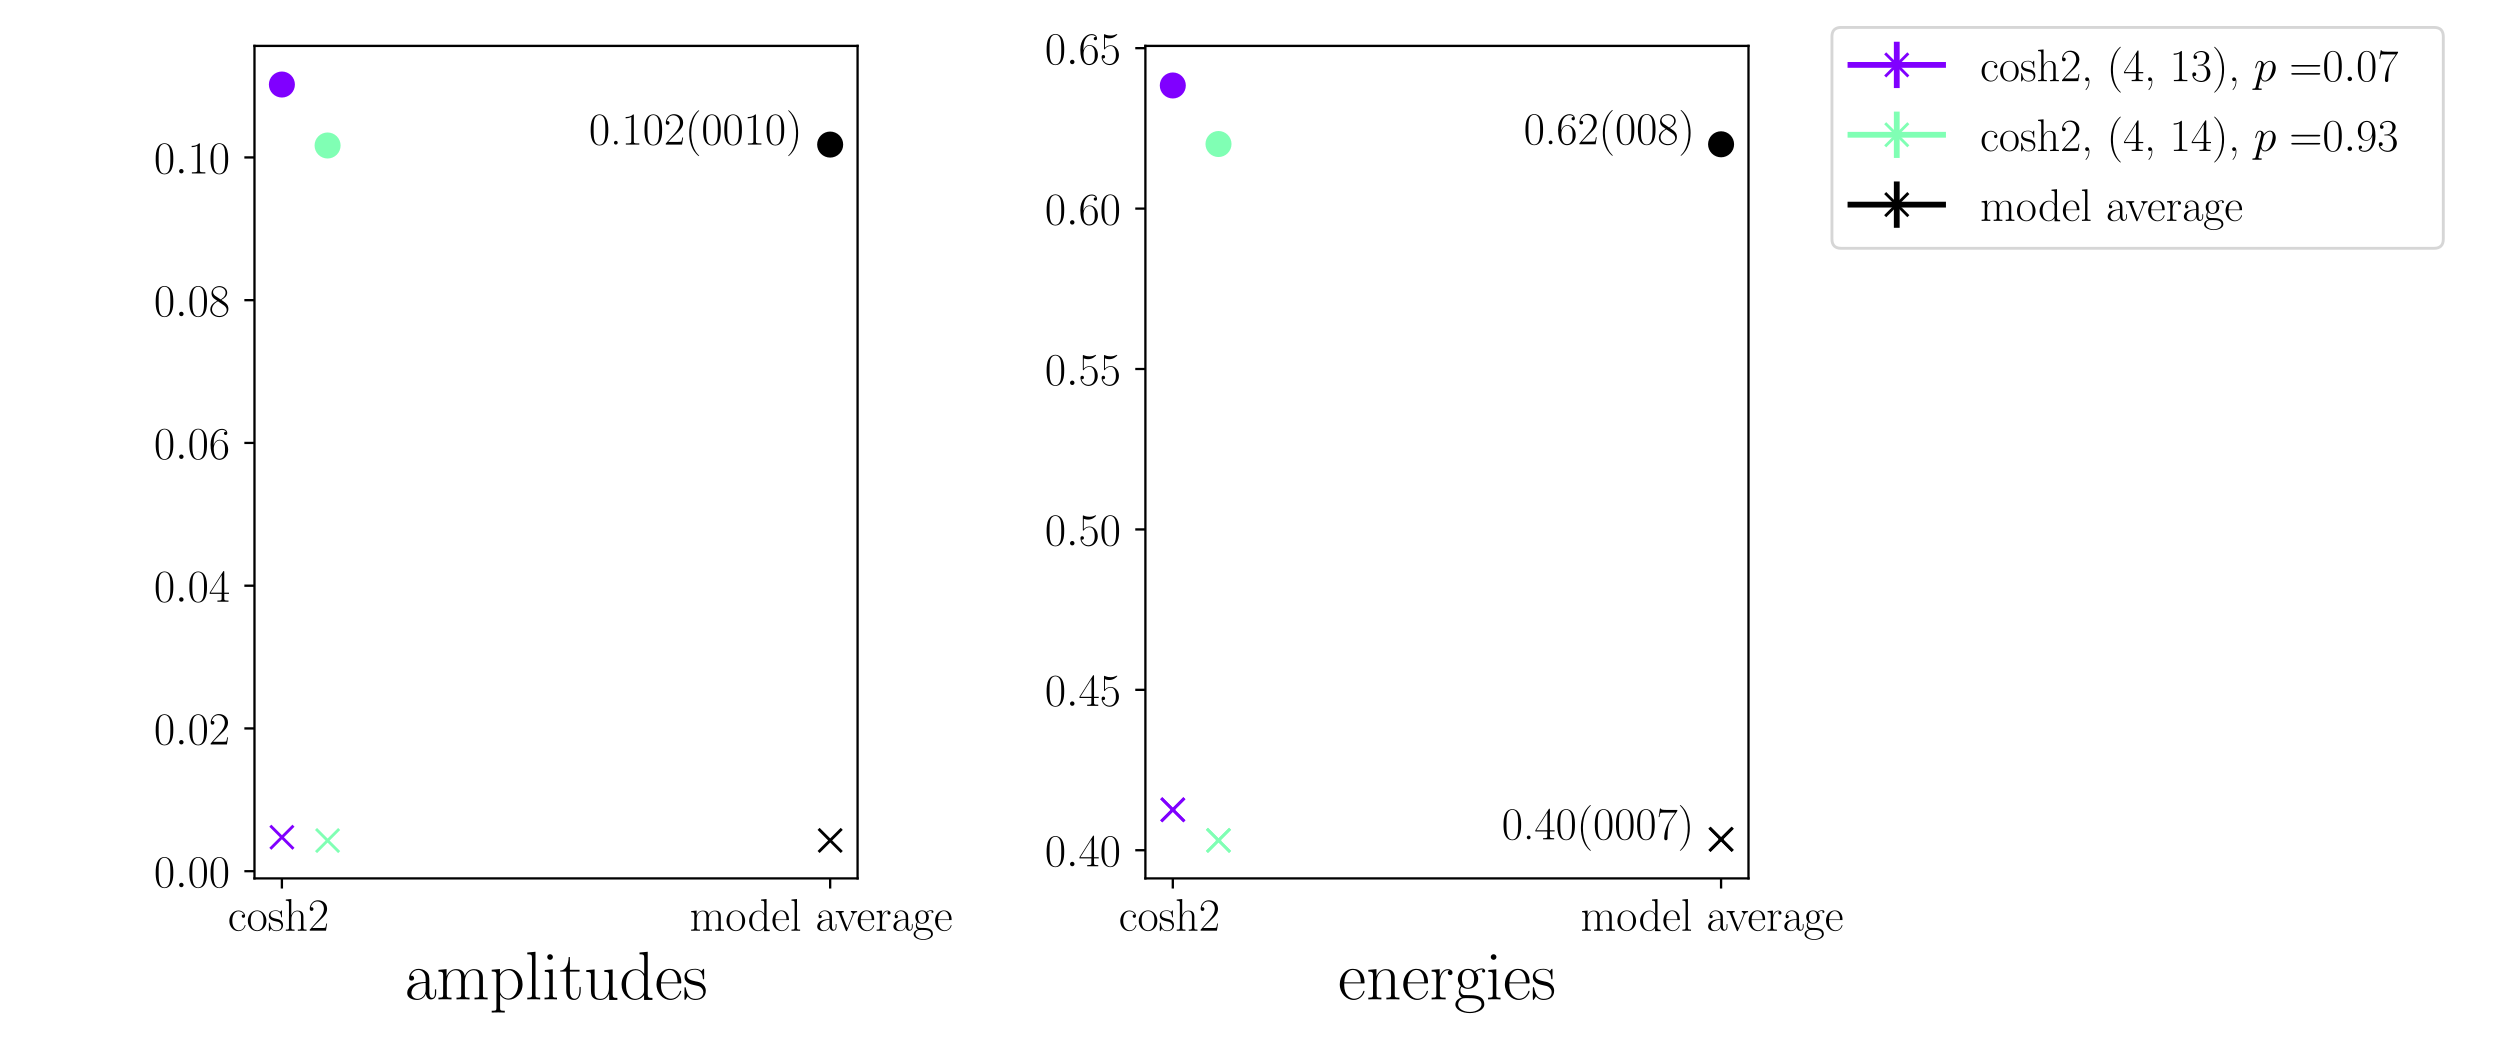 <?xml version="1.0" encoding="utf-8" standalone="no"?>
<!DOCTYPE svg PUBLIC "-//W3C//DTD SVG 1.1//EN"
  "http://www.w3.org/Graphics/SVG/1.1/DTD/svg11.dtd">
<!-- Created with matplotlib (https://matplotlib.org/) -->
<svg height="360pt" version="1.1" viewBox="0 0 864 360" width="864pt" xmlns="http://www.w3.org/2000/svg" xmlns:xlink="http://www.w3.org/1999/xlink">
 <defs>
  <style type="text/css">*{stroke-linecap:butt;stroke-linejoin:round;}</style>
 </defs>
 <g id="figure_1">
  <g id="patch_1">
   <path d="M 0 360 
L 864 360 
L 864 0 
L 0 0 
z
" style="fill:#ffffff;"/>
  </g>
  <g id="axes_1">
   <g id="patch_2">
    <path d="M 87.948 303.576 
L 296.377 303.576 
L 296.377 15.86 
L 87.948 15.86 
z
" style="fill:#ffffff;"/>
   </g>
   <g id="matplotlib.axis_1">
    <g id="xtick_1">
     <g id="line2d_1">
      <defs>
       <path d="M 0 0 
L 0 3.5 
" id="m0310d48145" style="stroke:#000000;stroke-width:0.8;"/>
      </defs>
      <g>
       <use style="stroke:#000000;stroke-width:0.8;" x="97.422" xlink:href="#m0310d48145" y="303.576"/>
      </g>
     </g>
     <g id="text_1">
      <!-- cosh2 -->
      <g transform="translate(78.735 321.645)scale(0.16 -0.16)">
       <defs>
        <path d="M 34.906 35 
C 33 35 30.203 35 30.203 31.516 
C 30.203 28.719 32.5 27.922 33.797 27.922 
C 34.5 27.922 37.406 28.234 37.406 31.625 
C 37.406 38.547 30.594 43.797 22.906 43.797 
C 12.297 43.797 3.297 34.031 3.297 21.297 
C 3.297 8.062 12.703 -1 22.906 -1 
C 35.297 -1 38.406 10.578 38.406 11.688 
C 38.406 12.094 38.297 12.391 37.594 12.391 
C 36.906 12.391 36.797 12.297 36.406 10.984 
C 33.797 2.812 28.094 0.797 23.797 0.797 
C 17.406 0.797 9.703 6.672 9.703 21.391 
C 9.703 36.531 17.094 42 23 42 
C 26.906 42 32.703 40.203 34.906 35 
z
" id="CMR17-99"/>
        <path d="M 43.094 21.188 
C 43.094 34 33.797 44 22.906 44 
C 12 44 2.703 34 2.703 21.188 
C 2.703 8.609 12 -1 22.906 -1 
C 33.797 -1 43.094 8.609 43.094 21.188 
z
M 22.906 0.797 
C 18.203 0.797 14.203 3.594 11.906 7.5 
C 9.406 11.984 9.094 17.594 9.094 22 
C 9.094 26.203 9.297 31.406 11.906 35.906 
C 13.906 39.203 17.797 42.406 22.906 42.406 
C 27.406 42.406 31.203 39.906 33.594 36.406 
C 36.703 31.703 36.703 25.109 36.703 22 
C 36.703 18.094 36.5 12.109 33.797 7.297 
C 31 2.703 26.703 0.797 22.906 0.797 
z
" id="CMR17-111"/>
        <path d="M 30.906 42.141 
C 30.906 43.953 30.797 44.047 30.203 44.047 
C 29.797 44.047 29.703 43.953 28.5 42.453 
C 28.203 42.047 27.297 41.031 27 40.641 
C 23.797 44.047 19.297 44.047 17.594 44.047 
C 6.5 44.047 2.5 38.234 2.5 32.438 
C 2.5 23.406 12.703 21.328 15.594 20.703 
C 21.906 19.422 24.094 19.016 26.203 17.203 
C 27.5 16.016 29.703 13.812 29.703 10.219 
C 29.703 6 27.297 0.594 18.094 0.594 
C 9.406 0.594 6.297 7.188 4.5 15.953 
C 4.203 17.344 4.203 17.453 3.406 17.453 
C 2.594 17.453 2.5 17.344 2.5 15.359 
L 2.5 0.984 
C 2.5 -0.797 2.594 -0.906 3.203 -0.906 
C 3.703 -0.906 3.797 -0.797 4.297 0 
C 4.906 0.891 6.406 3.297 7 4.312 
C 9 1.609 12.5 -1 18.094 -1 
C 28 -1 33.297 4.422 33.297 12.25 
C 33.297 17.375 30.594 20.078 29.297 21.281 
C 26.297 24.391 22.797 25.094 18.594 25.891 
C 13.094 27.109 6.094 28.516 6.094 34.641 
C 6.094 37.234 7.5 42.766 17.594 42.766 
C 28.297 42.766 28.906 32.719 29.094 29.5 
C 29.203 29 29.703 28.891 30 28.891 
C 30.906 28.891 30.906 29.203 30.906 30.906 
z
" id="CMR17-115"/>
        <path d="M 41.5 30.203 
C 41.5 35.297 40.5 43.594 28.703 43.594 
C 20.5 43.594 16.5 37 15.297 33.703 
L 15.203 33.703 
L 15.203 68.688 
L 3.297 67.594 
L 3.297 65 
C 9.203 65 10.094 64.406 10.094 59.641 
L 10.094 6.656 
C 10.094 2.875 9.703 2.391 3.297 2.391 
L 3.297 -0.203 
C 5.703 0 10.094 0 12.703 0 
C 15.297 0 19.797 0 22.203 -0.203 
L 22.203 2.391 
C 15.797 2.391 15.406 2.781 15.406 6.688 
L 15.406 25.906 
C 15.406 35.109 21 42 28 42 
C 35.406 42 36.203 35.406 36.203 30.594 
L 36.203 6.688 
C 36.203 2.875 35.797 2.391 29.406 2.391 
L 29.406 -0.203 
C 31.797 0 36.203 0 38.797 0 
C 41.406 0 45.906 0 48.297 -0.203 
L 48.297 2.391 
C 41.906 2.391 41.5 2.781 41.5 6.688 
z
" id="CMR17-104"/>
        <path d="M 41.703 15.453 
L 39.906 15.453 
C 38.906 8.375 38.094 7.172 37.703 6.562 
C 37.203 5.766 30 5.766 28.594 5.766 
L 9.406 5.766 
C 13 9.672 20 16.75 28.5 24.953 
C 34.594 30.734 41.703 37.531 41.703 47.422 
C 41.703 59.219 32.297 66 21.797 66 
C 10.797 66 4.094 56.312 4.094 47.344 
C 4.094 43.438 7 42.938 8.203 42.938 
C 9.203 42.938 12.203 43.547 12.203 47.031 
C 12.203 50.109 9.594 51 8.203 51 
C 7.594 51 7 50.906 6.594 50.703 
C 8.5 59.219 14.297 63.406 20.406 63.406 
C 29.094 63.406 34.797 56.516 34.797 47.422 
C 34.797 38.734 29.703 31.25 24 24.75 
L 4.094 2.281 
L 4.094 0 
L 39.297 0 
z
" id="CMR17-50"/>
       </defs>
       <use transform="scale(0.996)" xlink:href="#CMR17-99"/>
       <use transform="translate(40.486 0)scale(0.996)" xlink:href="#CMR17-111"/>
       <use transform="translate(86.176 0)scale(0.996)" xlink:href="#CMR17-115"/>
       <use transform="translate(121.977 0)scale(0.996)" xlink:href="#CMR17-104"/>
       <use transform="translate(172.873 0)scale(0.996)" xlink:href="#CMR17-50"/>
      </g>
     </g>
    </g>
    <g id="xtick_2">
     <g id="line2d_2">
      <g>
       <use style="stroke:#000000;stroke-width:0.8;" x="286.903" xlink:href="#m0310d48145" y="303.576"/>
      </g>
     </g>
     <g id="text_2">
      <!-- model average -->
      <g transform="translate(238.344 321.645)scale(0.16 -0.16)">
       <defs>
        <path d="M 67.594 30.203 
C 67.594 35.188 66.703 43.594 54.797 43.594 
C 48 43.594 43.297 39 41.5 33.609 
L 41.406 33.609 
C 40.203 41.812 34.297 43.594 28.703 43.594 
C 20.797 43.594 16.703 37.5 15.203 33.5 
L 15.094 33.5 
L 15.094 43.594 
L 3.297 42.5 
L 3.297 39.906 
C 9.203 39.906 10.094 39.297 10.094 34.5 
L 10.094 6.688 
C 10.094 2.875 9.703 2.391 3.297 2.391 
L 3.297 -0.203 
C 5.703 0 10.094 0 12.703 0 
C 15.297 0 19.797 0 22.203 -0.203 
L 22.203 2.391 
C 15.797 2.391 15.406 2.781 15.406 6.688 
L 15.406 25.906 
C 15.406 35.109 21 42 28 42 
C 35.406 42 36.203 35.406 36.203 30.594 
L 36.203 6.688 
C 36.203 2.875 35.797 2.391 29.406 2.391 
L 29.406 -0.203 
C 31.797 0 36.203 0 38.797 0 
C 41.406 0 45.906 0 48.297 -0.203 
L 48.297 2.391 
C 41.906 2.391 41.5 2.781 41.5 6.688 
L 41.5 25.906 
C 41.5 35.109 47.094 42 54.094 42 
C 61.5 42 62.297 35.406 62.297 30.594 
L 62.297 6.688 
C 62.297 2.875 61.906 2.391 55.5 2.391 
L 55.5 -0.203 
C 57.906 0 62.297 0 64.906 0 
C 67.5 0 72 0 74.406 -0.203 
L 74.406 2.391 
C 68 2.391 67.594 2.781 67.594 6.688 
z
" id="CMR17-109"/>
        <path d="M 29.203 67.594 
L 29.203 65 
C 35.094 65 36 64.406 36 59.688 
L 36 36.641 
C 35.594 37.141 31.5 43.594 23.406 43.594 
C 13.203 43.594 3.297 34.5 3.297 21.312 
C 3.297 8.203 12.594 -1 22.406 -1 
C 30.906 -1 35.297 5.266 35.797 5.938 
L 35.797 -0.984 
L 47.906 -0.984 
L 47.906 2 
C 42 2 41.094 2.594 41.094 7.391 
L 41.094 68.688 
z
M 35.797 11.797 
C 35.797 8.797 34 6.094 31.703 4.094 
C 28.297 1.094 24.906 0.594 23 0.594 
C 20.094 0.594 9.703 2.094 9.703 21.188 
C 9.703 40.812 21.297 42 23.906 42 
C 28.5 42 32.203 39.406 34.5 35.797 
C 35.797 33.703 35.797 33.406 35.797 31.609 
z
" id="CMR17-100"/>
        <path d="M 38.094 23 
C 38.5 23.406 38.5 23.609 38.5 24.625 
C 38.5 34.969 33.094 44 21.703 44 
C 11.094 44 2.703 33.891 2.703 21.609 
C 2.703 8.609 12.203 -1 22.797 -1 
C 34 -1 38.406 9.484 38.406 11.562 
C 38.406 12.25 37.797 12.25 37.594 12.25 
C 36.906 12.25 36.797 12.047 36.406 10.875 
C 34.203 4.141 28.703 0.797 23.5 0.797 
C 19.203 0.797 14.906 3.172 12.203 7.5 
C 9.094 12.547 9.094 18.375 9.094 23 
z
M 9.203 24.5 
C 9.906 39.141 17.594 42.406 21.594 42.406 
C 28.406 42.406 33 35.891 33.094 24.5 
z
" id="CMR17-101"/>
        <path d="M 15.297 68.688 
L 3.406 67.594 
L 3.406 65 
C 9.297 65 10.203 64.406 10.203 59.641 
L 10.203 6.656 
C 10.203 2.875 9.797 2.391 3.406 2.391 
L 3.406 -0.203 
C 5.797 0 10.203 0 12.703 0 
C 15.297 0 19.703 0 22.094 -0.203 
L 22.094 2.391 
C 15.703 2.391 15.297 2.781 15.297 6.656 
z
" id="CMR17-108"/>
        <path d="M 36 25.828 
C 36 32.375 36 35.844 31.797 39.734 
C 28.094 43 23.797 44 20.406 44 
C 12.5 44 6.797 37.609 6.797 30.797 
C 6.797 27 9.797 27 10.406 27 
C 11.703 27 14 27.781 14 30.531 
C 14 33 12.094 34.078 10.406 34.078 
C 10 34.078 9.5 33.969 9.203 33.875 
C 11.297 40.5 16.703 42.406 20.203 42.406 
C 25.203 42.406 30.703 37.953 30.703 29.453 
L 30.703 25 
C 24.797 25 17.703 24.203 12.094 21.203 
C 5.797 17.703 4 12.703 4 8.906 
C 4 1.203 13 -1 18.297 -1 
C 23.797 -1 28.906 2.172 31.094 7.984 
C 31.297 3.641 34.094 -0.281 38.5 -0.281 
C 40.594 -0.281 45.906 1.094 45.906 8.859 
L 45.906 14.375 
L 44.094 14.375 
L 44.094 8.781 
C 44.094 2.781 41.406 2 40.094 2 
C 36 2 36 7.156 36 11.531 
z
M 30.703 13.594 
C 30.703 4.953 24.5 0.594 19 0.594 
C 14 0.594 10.094 4.297 10.094 8.906 
C 10.094 11.891 11.406 17.188 17.203 20.391 
C 22 23.094 27.5 23.5 30.703 23.5 
z
" id="CMR17-97"/>
        <path d="M 39.094 33.797 
C 40 36 41.594 40 47.406 40 
L 47.406 42.594 
C 45.5 42.594 43 42.594 41.094 42.594 
C 39 42.594 35.703 42.594 33.703 42.688 
L 33.703 40.094 
C 36.203 39.891 37.594 38.703 37.594 36.109 
C 37.594 35.203 37.594 35 37 33.609 
L 26 5.891 
L 14.094 35.719 
C 13.5 37.016 13.5 37.203 13.5 37.609 
C 13.5 40 16.797 40 18.297 40 
L 18.297 42.688 
C 15.906 42.594 11.5 42.594 9 42.594 
C 6.297 42.594 3.203 42.594 1 42.688 
L 1 40 
C 4.797 40 6.906 40 8.094 36.906 
L 22.594 0.688 
C 23.203 -0.797 23.297 -1 24.203 -1 
C 25.094 -1 25.203 -0.797 25.797 0.688 
z
" id="CMR17-118"/>
        <path d="M 15 23.391 
C 15 33 19.094 42 26.594 42 
C 27.297 42 28 41.906 28.703 41.594 
C 28.703 41.594 26.5 40.891 26.5 38.312 
C 26.5 35.906 28.406 34.906 29.906 34.906 
C 31.094 34.906 33.297 35.609 33.297 38.406 
C 33.297 41.609 30.094 43.594 26.703 43.594 
C 19.094 43.594 15.797 36.203 14.797 32.703 
L 14.703 32.703 
L 14.703 43.594 
L 3.094 42.5 
L 3.094 39.906 
C 9 39.906 9.906 39.297 9.906 34.5 
L 9.906 6.688 
C 9.906 2.875 9.5 2.391 3.094 2.391 
L 3.094 -0.203 
C 5.5 0 10.094 0 12.703 0 
C 15.594 0 20.703 0 23.406 -0.203 
L 23.406 2.391 
C 16.203 2.391 15 2.391 15 6.875 
z
" id="CMR17-114"/>
        <path d="M 11.094 18.188 
C 13 16.688 16.297 15 20.297 15 
C 28.203 15 35 21.203 35 29.5 
C 35 32.094 34.203 36.094 31.203 39.203 
C 34 42.062 38.094 43 40.406 43 
C 40.797 43 41.406 43 41.906 42.719 
C 41.5 42.625 40.594 42.234 40.594 40.703 
C 40.594 39.484 41.5 38.609 42.797 38.609 
C 44.297 38.609 45.094 39.578 45.094 40.844 
C 45.094 42.672 43.594 44.594 40.406 44.594 
C 36.406 44.594 32.906 42.781 30.094 40.312 
C 27.094 43.016 23.5 44 20.297 44 
C 12.406 44 5.594 37.797 5.594 29.5 
C 5.594 23.781 8.906 20.188 9.906 19.188 
C 6.906 15.688 6.906 11.609 6.906 11.109 
C 6.906 8.516 7.906 4.719 11.297 2.625 
C 6.094 1.328 2 -2.641 2 -7.594 
C 2 -14.734 11.5 -20 22.906 -20 
C 33.906 -20 43.797 -14.938 43.797 -7.484 
C 43.797 6 29 6 21.297 6 
C 19 6 14.906 6 14.406 6.109 
C 11.297 6.609 9.203 9.406 9.203 12.906 
C 9.203 13.797 9.203 16 11.094 18.188 
z
M 20.297 16.688 
C 11.5 16.688 11.5 27.5 11.5 29.516 
C 11.5 31.5 11.5 42.312 20.297 42.312 
C 29.094 42.312 29.094 31.5 29.094 29.516 
C 29.094 27.5 29.094 16.688 20.297 16.688 
z
M 22.906 -18.297 
C 12.906 -18.297 6 -13.047 6 -7.594 
C 6 -4.516 7.703 -1.641 9.906 -0.062 
C 12.406 1.625 13.406 1.625 20.203 1.625 
C 28.406 1.625 39.797 1.625 39.797 -7.594 
C 39.797 -13.047 32.906 -18.297 22.906 -18.297 
z
" id="CMR17-103"/>
       </defs>
       <use transform="scale(0.996)" xlink:href="#CMR17-109"/>
       <use transform="translate(76.92 0)scale(0.996)" xlink:href="#CMR17-111"/>
       <use transform="translate(125.213 0)scale(0.996)" xlink:href="#CMR17-100"/>
       <use transform="translate(176.108 0)scale(0.996)" xlink:href="#CMR17-101"/>
       <use transform="translate(216.594 0)scale(0.996)" xlink:href="#CMR17-108"/>
       <use transform="translate(271.541 0)scale(0.996)" xlink:href="#CMR17-97"/>
       <use transform="translate(314.629 0)scale(0.996)" xlink:href="#CMR17-118"/>
       <use transform="translate(360.319 0)scale(0.996)" xlink:href="#CMR17-101"/>
       <use transform="translate(400.805 0)scale(0.996)" xlink:href="#CMR17-114"/>
       <use transform="translate(436.085 0)scale(0.996)" xlink:href="#CMR17-97"/>
       <use transform="translate(481.776 0)scale(0.996)" xlink:href="#CMR17-103"/>
       <use transform="translate(527.466 0)scale(0.996)" xlink:href="#CMR17-101"/>
      </g>
     </g>
    </g>
    <g id="text_3">
     <!-- amplitudes -->
     <g transform="translate(139.769 345.349)scale(0.24 -0.24)">
      <defs>
       <path d="M 22 -16.609 
C 15.594 -16.609 15.203 -16.203 15.203 -12.328 
L 15.203 6.281 
C 18.094 2.094 22.297 -0.594 27.594 -0.594 
C 37.594 -0.594 47.703 8.172 47.703 21.688 
C 47.703 34.234 39 43.781 28.703 43.781 
C 22.703 43.781 17.797 40.5 15 36.531 
L 15 43.781 
L 3.094 42.688 
L 3.094 40.109 
C 9 40.109 9.906 39.5 9.906 34.734 
L 9.906 -12.328 
C 9.906 -16.109 9.5 -16.609 3.094 -16.609 
L 3.094 -19.188 
C 5.5 -19 9.906 -19 12.5 -19 
C 15.094 -19 19.594 -19 22 -19.188 
z
M 15.203 31.438 
C 15.203 32.844 15.203 34.922 19.094 38.609 
C 19.594 39.016 23 42 28 42 
C 35.297 42 41.297 32.938 41.297 21.594 
C 41.297 10.25 34.906 1 27 1 
C 23.406 1 19.5 2.688 16.5 7.375 
C 15.203 9.562 15.203 10.156 15.203 11.75 
z
" id="CMR17-112"/>
       <path d="M 15.5 61.078 
C 15.5 63.266 13.703 65.156 11.406 65.156 
C 9.203 65.156 7.297 63.375 7.297 61.078 
C 7.297 58.891 9.094 57 11.406 57 
C 13.594 57 15.5 58.797 15.5 61.078 
z
M 3.797 42.281 
L 3.797 39.703 
C 9.406 39.703 10.203 39.094 10.203 34.328 
L 10.203 6.672 
C 10.203 2.875 9.797 2.391 3.406 2.391 
L 3.406 -0.203 
C 5.797 0 10.094 0 12.594 0 
C 15 0 19.094 0 21.406 -0.203 
L 21.406 2.391 
C 15.5 2.391 15.297 2.984 15.297 6.562 
L 15.297 43.375 
z
" id="CMR17-105"/>
       <path d="M 15.094 40 
L 29.094 40 
L 29.094 42.578 
L 15.094 42.578 
L 15.094 61 
L 13.297 61 
C 13.094 50.703 9.594 41.688 1.094 41.688 
L 1.094 40 
L 9.797 40 
L 9.797 12.047 
C 9.797 10.156 9.797 -1 21.406 -1 
C 27.297 -1 30.703 4.781 30.703 12.141 
L 30.703 17.812 
L 28.906 17.812 
L 28.906 12.234 
C 28.906 5.375 26.203 0.797 22 0.797 
C 19.094 0.797 15.094 2.781 15.094 11.844 
z
" id="CMR17-116"/>
       <path d="M 29.406 42.078 
L 29.406 39.5 
C 35.297 39.5 36.203 38.891 36.203 34.156 
L 36.203 16.125 
C 36.203 7.812 31.703 0.594 24.297 0.594 
C 16.094 0.594 15.406 5.438 15.406 10.594 
L 15.406 43.172 
L 3.297 42.078 
L 3.297 39.5 
C 7.297 39.5 10 39.5 10.094 35.531 
L 10.094 16.531 
C 10.094 9.891 10.094 5.641 12.703 2.859 
C 14 1.578 16.5 -1 23.703 -1 
C 32.203 -1 35.5 5.891 36.297 7.906 
L 36.406 7.906 
L 36.406 -0.984 
L 48.297 -0.984 
L 48.297 2 
C 42.406 2 41.5 2.594 41.5 7.391 
L 41.5 43.172 
z
" id="CMR17-117"/>
      </defs>
      <use transform="scale(0.996)" xlink:href="#CMR17-97"/>
      <use transform="translate(45.69 0)scale(0.996)" xlink:href="#CMR17-109"/>
      <use transform="translate(122.61 0)scale(0.996)" xlink:href="#CMR17-112"/>
      <use transform="translate(173.505 0)scale(0.996)" xlink:href="#CMR17-108"/>
      <use transform="translate(198.376 0)scale(0.996)" xlink:href="#CMR17-105"/>
      <use transform="translate(223.248 0)scale(0.996)" xlink:href="#CMR17-116"/>
      <use transform="translate(258.528 0)scale(0.996)" xlink:href="#CMR17-117"/>
      <use transform="translate(309.424 0)scale(0.996)" xlink:href="#CMR17-100"/>
      <use transform="translate(360.319 0)scale(0.996)" xlink:href="#CMR17-101"/>
      <use transform="translate(400.805 0)scale(0.996)" xlink:href="#CMR17-115"/>
     </g>
    </g>
   </g>
   <g id="matplotlib.axis_2">
    <g id="ytick_1">
     <g id="line2d_3">
      <defs>
       <path d="M 0 0 
L -3.5 0 
" id="mc96ea8a619" style="stroke:#000000;stroke-width:0.8;"/>
      </defs>
      <g>
       <use style="stroke:#000000;stroke-width:0.8;" x="87.948" xlink:href="#mc96ea8a619" y="301.086"/>
      </g>
     </g>
     <g id="text_4">
      <!-- $\mathdefault{0.00}$ -->
      <g transform="translate(53.2 306.621)scale(0.16 -0.16)">
       <defs>
        <path d="M 42 31.641 
C 42 37.75 41.906 48.125 37.703 56.109 
C 34 63.109 28.094 65.594 22.906 65.594 
C 18.094 65.594 12 63.406 8.203 56.203 
C 4.203 48.719 3.797 39.438 3.797 31.641 
C 3.797 25.953 3.906 17.281 7 9.672 
C 11.297 -0.609 19 -2 22.906 -2 
C 27.5 -2 34.5 -0.109 38.594 9.375 
C 41.594 16.281 42 24.359 42 31.641 
z
M 22.906 -0.406 
C 16.5 -0.406 12.703 5.078 11.297 12.688 
C 10.203 18.562 10.203 27.156 10.203 32.75 
C 10.203 40.438 10.203 46.828 11.5 52.922 
C 13.406 61.391 19 64 22.906 64 
C 27 64 32.297 61.297 34.203 53.125 
C 35.5 47.438 35.594 40.734 35.594 32.75 
C 35.594 26.25 35.594 18.266 34.406 12.375 
C 32.297 1.484 26.406 -0.406 22.906 -0.406 
z
" id="CMR17-48"/>
        <path d="M 18.406 4.797 
C 18.406 7.688 16 9.672 13.594 9.672 
C 10.703 9.672 8.703 7.281 8.703 4.891 
C 8.703 2 11.094 0 13.5 0 
C 16.406 0 18.406 2.391 18.406 4.797 
z
" id="CMMI12-58"/>
       </defs>
       <use transform="scale(0.996)" xlink:href="#CMR17-48"/>
       <use transform="translate(45.69 0)scale(0.996)" xlink:href="#CMMI12-58"/>
       <use transform="translate(72.788 0)scale(0.996)" xlink:href="#CMR17-48"/>
       <use transform="translate(118.478 0)scale(0.996)" xlink:href="#CMR17-48"/>
      </g>
     </g>
    </g>
    <g id="ytick_2">
     <g id="line2d_4">
      <g>
       <use style="stroke:#000000;stroke-width:0.8;" x="87.948" xlink:href="#mc96ea8a619" y="251.75"/>
      </g>
     </g>
     <g id="text_5">
      <!-- $\mathdefault{0.02}$ -->
      <g transform="translate(53.2 257.285)scale(0.16 -0.16)">
       <use transform="scale(0.996)" xlink:href="#CMR17-48"/>
       <use transform="translate(45.69 0)scale(0.996)" xlink:href="#CMMI12-58"/>
       <use transform="translate(72.788 0)scale(0.996)" xlink:href="#CMR17-48"/>
       <use transform="translate(118.478 0)scale(0.996)" xlink:href="#CMR17-50"/>
      </g>
     </g>
    </g>
    <g id="ytick_3">
     <g id="line2d_5">
      <g>
       <use style="stroke:#000000;stroke-width:0.8;" x="87.948" xlink:href="#mc96ea8a619" y="202.414"/>
      </g>
     </g>
     <g id="text_6">
      <!-- $\mathdefault{0.04}$ -->
      <g transform="translate(53.2 207.949)scale(0.16 -0.16)">
       <defs>
        <path d="M 33.594 64.406 
C 33.594 66.5 33.5 66.5 31.703 66.5 
L 2 19.594 
L 2 17 
L 27.797 17 
L 27.797 7.141 
C 27.797 3.5 27.594 2.5 20.594 2.5 
L 18.703 2.5 
L 18.703 0 
C 21.906 0 27.297 0 30.703 0 
C 34.094 0 39.5 0 42.703 0 
L 42.703 2.5 
L 40.797 2.5 
C 33.797 2.5 33.594 3.5 33.594 7.141 
L 33.594 17 
L 43.797 17 
L 43.797 19.594 
L 33.594 19.594 
z
M 28.094 57.859 
L 28.094 19.594 
L 4 19.594 
z
" id="CMR17-52"/>
       </defs>
       <use transform="scale(0.996)" xlink:href="#CMR17-48"/>
       <use transform="translate(45.69 0)scale(0.996)" xlink:href="#CMMI12-58"/>
       <use transform="translate(72.788 0)scale(0.996)" xlink:href="#CMR17-48"/>
       <use transform="translate(118.478 0)scale(0.996)" xlink:href="#CMR17-52"/>
      </g>
     </g>
    </g>
    <g id="ytick_4">
     <g id="line2d_6">
      <g>
       <use style="stroke:#000000;stroke-width:0.8;" x="87.948" xlink:href="#mc96ea8a619" y="153.078"/>
      </g>
     </g>
     <g id="text_7">
      <!-- $\mathdefault{0.06}$ -->
      <g transform="translate(53.2 158.613)scale(0.16 -0.16)">
       <defs>
        <path d="M 10.594 34 
C 10.594 57.656 21.797 63 28.297 63 
C 30.406 63 35.5 62.641 37.5 59 
C 35.906 59 32.906 59 32.906 55.516 
C 32.906 52.828 35.094 51.922 36.5 51.922 
C 37.406 51.922 40.094 52.312 40.094 55.625 
C 40.094 61.781 35.094 65.297 28.203 65.297 
C 16.297 65.297 3.797 52.969 3.797 31 
C 3.797 3.953 15.094 -2 23.094 -2 
C 32.797 -2 42 6.672 42 20.047 
C 42 32.516 33.906 41.594 23.703 41.594 
C 17.594 41.594 13.094 37.609 10.594 30.625 
z
M 23.094 0.391 
C 10.797 0.391 10.797 18.75 10.797 22.438 
C 10.797 29.625 14.203 40 23.5 40 
C 25.203 40 30.094 40 33.406 33.125 
C 35.203 29.219 35.203 25.141 35.203 20.141 
C 35.203 14.75 35.203 10.781 33.094 6.781 
C 30.906 2.672 27.703 0.391 23.094 0.391 
z
" id="CMR17-54"/>
       </defs>
       <use transform="scale(0.996)" xlink:href="#CMR17-48"/>
       <use transform="translate(45.69 0)scale(0.996)" xlink:href="#CMMI12-58"/>
       <use transform="translate(72.788 0)scale(0.996)" xlink:href="#CMR17-48"/>
       <use transform="translate(118.478 0)scale(0.996)" xlink:href="#CMR17-54"/>
      </g>
     </g>
    </g>
    <g id="ytick_5">
     <g id="line2d_7">
      <g>
       <use style="stroke:#000000;stroke-width:0.8;" x="87.948" xlink:href="#mc96ea8a619" y="103.742"/>
      </g>
     </g>
     <g id="text_8">
      <!-- $\mathdefault{0.08}$ -->
      <g transform="translate(53.2 109.277)scale(0.16 -0.16)">
       <defs>
        <path d="M 27.203 35.375 
C 33.5 38.547 39.906 43.328 39.906 50.984 
C 39.906 60.016 31.094 65.297 23 65.297 
C 13.906 65.297 5.906 58.734 5.906 49.688 
C 5.906 47.203 6.5 42.922 10.406 39.141 
C 11.406 38.156 15.594 35.172 18.297 33.281 
C 13.797 30.984 3.297 25.531 3.297 14.594 
C 3.297 4.359 13.094 -2 22.797 -2 
C 33.5 -2 42.5 5.656 42.5 15.781 
C 42.5 24.844 36.406 29.016 32.406 31.703 
z
M 14.094 44.094 
C 13.297 44.594 9.297 47.672 9.297 52.359 
C 9.297 58.422 15.594 63 22.797 63 
C 30.703 63 36.5 57.438 36.5 50.969 
C 36.5 41.703 26.094 36.422 25.594 36.422 
C 25.5 36.422 25.406 36.422 24.594 37.031 
z
M 32.5 23.734 
C 34 22.641 38.797 19.375 38.797 13.297 
C 38.797 5.953 31.406 0.391 23 0.391 
C 13.906 0.391 7 6.844 7 14.688 
C 7 22.547 13.094 29.094 20 32.188 
z
" id="CMR17-56"/>
       </defs>
       <use transform="scale(0.996)" xlink:href="#CMR17-48"/>
       <use transform="translate(45.69 0)scale(0.996)" xlink:href="#CMMI12-58"/>
       <use transform="translate(72.788 0)scale(0.996)" xlink:href="#CMR17-48"/>
       <use transform="translate(118.478 0)scale(0.996)" xlink:href="#CMR17-56"/>
      </g>
     </g>
    </g>
    <g id="ytick_6">
     <g id="line2d_8">
      <g>
       <use style="stroke:#000000;stroke-width:0.8;" x="87.948" xlink:href="#mc96ea8a619" y="54.407"/>
      </g>
     </g>
     <g id="text_9">
      <!-- $\mathdefault{0.10}$ -->
      <g transform="translate(53.2 59.941)scale(0.16 -0.16)">
       <defs>
        <path d="M 26.594 63.406 
C 26.594 65.5 26.5 65.5 25.094 65.5 
C 21.203 61.188 15.297 59.797 9.703 59.797 
C 9.406 59.797 8.906 59.797 8.797 59.5 
C 8.703 59.297 8.703 59.094 8.703 57 
C 11.797 57 17 57.594 21 59.984 
L 21 7.203 
C 21 3.688 20.797 2.5 12.203 2.5 
L 9.203 2.5 
L 9.203 0 
C 14 0 19 0 23.797 0 
C 28.594 0 33.594 0 38.406 0 
L 38.406 2.5 
L 35.406 2.5 
C 26.797 2.5 26.594 3.594 26.594 7.156 
z
" id="CMR17-49"/>
       </defs>
       <use transform="scale(0.996)" xlink:href="#CMR17-48"/>
       <use transform="translate(45.69 0)scale(0.996)" xlink:href="#CMMI12-58"/>
       <use transform="translate(72.788 0)scale(0.996)" xlink:href="#CMR17-49"/>
       <use transform="translate(118.478 0)scale(0.996)" xlink:href="#CMR17-48"/>
      </g>
     </g>
    </g>
   </g>
   <g id="LineCollection_1">
    <path clip-path="url(#p730261df6a)" d="M 97.422 289.355 
L 97.422 289.354 
" style="fill:none;stroke:#8000ff;stroke-width:2;"/>
   </g>
   <g id="LineCollection_2">
    <path clip-path="url(#p730261df6a)" d="M 97.422 29.489 
L 97.422 28.938 
" style="fill:none;stroke:#8000ff;stroke-width:2;"/>
   </g>
   <g id="LineCollection_3">
    <path clip-path="url(#p730261df6a)" d="M 113.212 290.498 
L 113.212 290.497 
" style="fill:none;stroke:#80ffb4;stroke-width:2;"/>
   </g>
   <g id="LineCollection_4">
    <path clip-path="url(#p730261df6a)" d="M 113.212 50.523 
L 113.212 50.044 
" style="fill:none;stroke:#80ffb4;stroke-width:2;"/>
   </g>
   <g id="LineCollection_5">
    <path clip-path="url(#p730261df6a)" d="M 286.903 290.456 
L 286.903 290.455 
" style="fill:none;stroke:#000000;stroke-width:2;"/>
   </g>
   <g id="LineCollection_6">
    <path clip-path="url(#p730261df6a)" d="M 286.903 50.287 
L 286.903 49.648 
" style="fill:none;stroke:#000000;stroke-width:2;"/>
   </g>
   <g id="line2d_9">
    <path clip-path="url(#p730261df6a)" d="M 97.422 289.355 
" style="fill:none;stroke:#8000ff;stroke-linecap:square;stroke-width:2;"/>
    <defs>
     <path d="M -4 4 
L 4 -4 
M -4 -4 
L 4 4 
" id="m38b38e2a0f" style="stroke:#8000ff;"/>
    </defs>
    <g clip-path="url(#p730261df6a)">
     <use style="fill:#8000ff;stroke:#8000ff;" x="97.422" xlink:href="#m38b38e2a0f" y="289.355"/>
    </g>
   </g>
   <g id="line2d_10">
    <path clip-path="url(#p730261df6a)" d="M 97.422 29.214 
" style="fill:none;stroke:#8000ff;stroke-linecap:square;stroke-width:2;"/>
    <defs>
     <path d="M 0 4 
C 1.061 4 2.078 3.579 2.828 2.828 
C 3.579 2.078 4 1.061 4 0 
C 4 -1.061 3.579 -2.078 2.828 -2.828 
C 2.078 -3.579 1.061 -4 0 -4 
C -1.061 -4 -2.078 -3.579 -2.828 -2.828 
C -3.579 -2.078 -4 -1.061 -4 0 
C -4 1.061 -3.579 2.078 -2.828 2.828 
C -2.078 3.579 -1.061 4 0 4 
z
" id="mc01235153b" style="stroke:#8000ff;"/>
    </defs>
    <g clip-path="url(#p730261df6a)">
     <use style="fill:#8000ff;stroke:#8000ff;" x="97.422" xlink:href="#mc01235153b" y="29.214"/>
    </g>
   </g>
   <g id="line2d_11">
    <path clip-path="url(#p730261df6a)" d="M 113.212 290.497 
" style="fill:none;stroke:#80ffb4;stroke-linecap:square;stroke-width:2;"/>
    <defs>
     <path d="M -4 4 
L 4 -4 
M -4 -4 
L 4 4 
" id="mf6100664ce" style="stroke:#80ffb4;"/>
    </defs>
    <g clip-path="url(#p730261df6a)">
     <use style="fill:#80ffb4;stroke:#80ffb4;" x="113.212" xlink:href="#mf6100664ce" y="290.497"/>
    </g>
   </g>
   <g id="line2d_12">
    <path clip-path="url(#p730261df6a)" d="M 113.212 50.283 
" style="fill:none;stroke:#80ffb4;stroke-linecap:square;stroke-width:2;"/>
    <defs>
     <path d="M 0 4 
C 1.061 4 2.078 3.579 2.828 2.828 
C 3.579 2.078 4 1.061 4 0 
C 4 -1.061 3.579 -2.078 2.828 -2.828 
C 2.078 -3.579 1.061 -4 0 -4 
C -1.061 -4 -2.078 -3.579 -2.828 -2.828 
C -3.579 -2.078 -4 -1.061 -4 0 
C -4 1.061 -3.579 2.078 -2.828 2.828 
C -2.078 3.579 -1.061 4 0 4 
z
" id="mc4020e0378" style="stroke:#80ffb4;"/>
    </defs>
    <g clip-path="url(#p730261df6a)">
     <use style="fill:#80ffb4;stroke:#80ffb4;" x="113.212" xlink:href="#mc4020e0378" y="50.283"/>
    </g>
   </g>
   <g id="line2d_13">
    <path clip-path="url(#p730261df6a)" d="M 286.903 290.455 
" style="fill:none;stroke:#000000;stroke-linecap:square;stroke-width:2;"/>
    <defs>
     <path d="M -4 4 
L 4 -4 
M -4 -4 
L 4 4 
" id="m477f30bd04" style="stroke:#000000;"/>
    </defs>
    <g clip-path="url(#p730261df6a)">
     <use style="stroke:#000000;" x="286.903" xlink:href="#m477f30bd04" y="290.455"/>
    </g>
   </g>
   <g id="line2d_14">
    <path clip-path="url(#p730261df6a)" d="M 286.903 49.968 
" style="fill:none;stroke:#000000;stroke-linecap:square;stroke-width:2;"/>
    <defs>
     <path d="M 0 4 
C 1.061 4 2.078 3.579 2.828 2.828 
C 3.579 2.078 4 1.061 4 0 
C 4 -1.061 3.579 -2.078 2.828 -2.828 
C 2.078 -3.579 1.061 -4 0 -4 
C -1.061 -4 -2.078 -3.579 -2.828 -2.828 
C -3.579 -2.078 -4 -1.061 -4 0 
C -4 1.061 -3.579 2.078 -2.828 2.828 
C -2.078 3.579 -1.061 4 0 4 
z
" id="m8de7b0b702" style="stroke:#000000;"/>
    </defs>
    <g clip-path="url(#p730261df6a)">
     <use style="stroke:#000000;" x="286.903" xlink:href="#m8de7b0b702" y="49.968"/>
    </g>
   </g>
   <g id="patch_3">
    <path d="M 87.948 303.576 
L 87.948 15.86 
" style="fill:none;stroke:#000000;stroke-linecap:square;stroke-linejoin:miter;stroke-width:0.8;"/>
   </g>
   <g id="patch_4">
    <path d="M 296.377 303.576 
L 296.377 15.86 
" style="fill:none;stroke:#000000;stroke-linecap:square;stroke-linejoin:miter;stroke-width:0.8;"/>
   </g>
   <g id="patch_5">
    <path d="M 87.948 303.576 
L 296.377 303.576 
" style="fill:none;stroke:#000000;stroke-linecap:square;stroke-linejoin:miter;stroke-width:0.8;"/>
   </g>
   <g id="patch_6">
    <path d="M 87.948 15.86 
L 296.377 15.86 
" style="fill:none;stroke:#000000;stroke-linecap:square;stroke-linejoin:miter;stroke-width:0.8;"/>
   </g>
   <g id="text_10">
    <!-- 0.102(0010) -->
    <g transform="translate(203.531 49.968)scale(0.16 -0.16)">
     <defs>
      <path d="M 16.594 4.078 
C 16.594 6.562 14.594 8.156 12.5 8.156 
C 10.5 8.156 8.406 6.562 8.406 4.078 
C 8.406 1.594 10.406 0 12.5 0 
C 14.5 0 16.594 1.594 16.594 4.078 
z
" id="CMR17-46"/>
      <path d="M 30.594 -24.391 
C 30.594 -24.297 30.594 -24.094 30.297 -23.797 
C 25.703 -19.125 13.406 -6.359 13.406 24.703 
C 13.406 55.766 25.5 68.422 30.406 73.391 
C 30.406 73.5 30.594 73.703 30.594 74 
C 30.594 74.297 30.297 74.5 29.906 74.5 
C 28.797 74.5 20.297 67.125 15.406 56.156 
C 10.406 45.109 9 34.359 9 24.812 
C 9 17.625 9.703 5.484 15.703 -7.359 
C 20.5 -17.734 28.703 -25 29.906 -25 
C 30.406 -25 30.594 -24.797 30.594 -24.391 
z
" id="CMR17-40"/>
      <path d="M 26.297 24.703 
C 26.297 31.875 25.594 44.016 19.594 56.859 
C 14.797 67.234 6.594 74.5 5.406 74.5 
C 5.094 74.5 4.703 74.391 4.703 73.891 
C 4.703 73.703 4.797 73.594 4.906 73.391 
C 9.703 68.406 21.906 55.75 21.906 24.75 
C 21.906 -6.359 9.797 -19.016 4.906 -24.016 
C 4.797 -24.203 4.703 -24.312 4.703 -24.5 
C 4.703 -25 5.094 -25 5.406 -25 
C 6.5 -25 15 -17.625 19.906 -6.656 
C 24.906 4.391 26.297 15.141 26.297 24.703 
z
" id="CMR17-41"/>
     </defs>
     <use transform="scale(0.996)" xlink:href="#CMR17-48"/>
     <use transform="translate(45.69 0)scale(0.996)" xlink:href="#CMR17-46"/>
     <use transform="translate(70.562 0)scale(0.996)" xlink:href="#CMR17-49"/>
     <use transform="translate(116.252 0)scale(0.996)" xlink:href="#CMR17-48"/>
     <use transform="translate(161.942 0)scale(0.996)" xlink:href="#CMR17-50"/>
     <use transform="translate(207.633 0)scale(0.996)" xlink:href="#CMR17-40"/>
     <use transform="translate(242.914 0)scale(0.996)" xlink:href="#CMR17-48"/>
     <use transform="translate(288.604 0)scale(0.996)" xlink:href="#CMR17-48"/>
     <use transform="translate(334.295 0)scale(0.996)" xlink:href="#CMR17-49"/>
     <use transform="translate(379.985 0)scale(0.996)" xlink:href="#CMR17-48"/>
     <use transform="translate(425.676 0)scale(0.996)" xlink:href="#CMR17-41"/>
    </g>
   </g>
  </g>
  <g id="axes_2">
   <g id="patch_7">
    <path d="M 395.848 303.576 
L 604.277 303.576 
L 604.277 15.86 
L 395.848 15.86 
z
" style="fill:#ffffff;"/>
   </g>
   <g id="matplotlib.axis_3">
    <g id="xtick_3">
     <g id="line2d_15">
      <g>
       <use style="stroke:#000000;stroke-width:0.8;" x="405.322" xlink:href="#m0310d48145" y="303.576"/>
      </g>
     </g>
     <g id="text_11">
      <!-- cosh2 -->
      <g transform="translate(386.635 321.645)scale(0.16 -0.16)">
       <use transform="scale(0.996)" xlink:href="#CMR17-99"/>
       <use transform="translate(40.486 0)scale(0.996)" xlink:href="#CMR17-111"/>
       <use transform="translate(86.176 0)scale(0.996)" xlink:href="#CMR17-115"/>
       <use transform="translate(121.977 0)scale(0.996)" xlink:href="#CMR17-104"/>
       <use transform="translate(172.873 0)scale(0.996)" xlink:href="#CMR17-50"/>
      </g>
     </g>
    </g>
    <g id="xtick_4">
     <g id="line2d_16">
      <g>
       <use style="stroke:#000000;stroke-width:0.8;" x="594.803" xlink:href="#m0310d48145" y="303.576"/>
      </g>
     </g>
     <g id="text_12">
      <!-- model average -->
      <g transform="translate(546.245 321.645)scale(0.16 -0.16)">
       <use transform="scale(0.996)" xlink:href="#CMR17-109"/>
       <use transform="translate(76.92 0)scale(0.996)" xlink:href="#CMR17-111"/>
       <use transform="translate(125.213 0)scale(0.996)" xlink:href="#CMR17-100"/>
       <use transform="translate(176.108 0)scale(0.996)" xlink:href="#CMR17-101"/>
       <use transform="translate(216.594 0)scale(0.996)" xlink:href="#CMR17-108"/>
       <use transform="translate(271.541 0)scale(0.996)" xlink:href="#CMR17-97"/>
       <use transform="translate(314.629 0)scale(0.996)" xlink:href="#CMR17-118"/>
       <use transform="translate(360.319 0)scale(0.996)" xlink:href="#CMR17-101"/>
       <use transform="translate(400.805 0)scale(0.996)" xlink:href="#CMR17-114"/>
       <use transform="translate(436.085 0)scale(0.996)" xlink:href="#CMR17-97"/>
       <use transform="translate(481.776 0)scale(0.996)" xlink:href="#CMR17-103"/>
       <use transform="translate(527.466 0)scale(0.996)" xlink:href="#CMR17-101"/>
      </g>
     </g>
    </g>
    <g id="text_13">
     <!-- energies -->
     <g transform="translate(462.383 345.349)scale(0.24 -0.24)">
      <defs>
       <path d="M 41.5 30.203 
C 41.5 35.297 40.5 43.594 28.703 43.594 
C 20.797 43.594 16.703 37.5 15.203 33.5 
L 15.094 33.5 
L 15.094 43.594 
L 3.297 42.5 
L 3.297 39.906 
C 9.203 39.906 10.094 39.297 10.094 34.5 
L 10.094 6.688 
C 10.094 2.875 9.703 2.391 3.297 2.391 
L 3.297 -0.203 
C 5.703 0 10.094 0 12.703 0 
C 15.297 0 19.797 0 22.203 -0.203 
L 22.203 2.391 
C 15.797 2.391 15.406 2.781 15.406 6.688 
L 15.406 25.906 
C 15.406 35.109 21 42 28 42 
C 35.406 42 36.203 35.406 36.203 30.594 
L 36.203 6.688 
C 36.203 2.875 35.797 2.391 29.406 2.391 
L 29.406 -0.203 
C 31.797 0 36.203 0 38.797 0 
C 41.406 0 45.906 0 48.297 -0.203 
L 48.297 2.391 
C 41.906 2.391 41.5 2.781 41.5 6.688 
z
" id="CMR17-110"/>
      </defs>
      <use transform="scale(0.996)" xlink:href="#CMR17-101"/>
      <use transform="translate(40.486 0)scale(0.996)" xlink:href="#CMR17-110"/>
      <use transform="translate(91.381 0)scale(0.996)" xlink:href="#CMR17-101"/>
      <use transform="translate(131.867 0)scale(0.996)" xlink:href="#CMR17-114"/>
      <use transform="translate(167.147 0)scale(0.996)" xlink:href="#CMR17-103"/>
      <use transform="translate(212.838 0)scale(0.996)" xlink:href="#CMR17-105"/>
      <use transform="translate(237.709 0)scale(0.996)" xlink:href="#CMR17-101"/>
      <use transform="translate(278.195 0)scale(0.996)" xlink:href="#CMR17-115"/>
     </g>
    </g>
   </g>
   <g id="matplotlib.axis_4">
    <g id="ytick_7">
     <g id="line2d_17">
      <g>
       <use style="stroke:#000000;stroke-width:0.8;" x="395.848" xlink:href="#mc96ea8a619" y="293.844"/>
      </g>
     </g>
     <g id="text_14">
      <!-- $\mathdefault{0.40}$ -->
      <g transform="translate(361.1 299.379)scale(0.16 -0.16)">
       <use transform="scale(0.996)" xlink:href="#CMR17-48"/>
       <use transform="translate(45.69 0)scale(0.996)" xlink:href="#CMMI12-58"/>
       <use transform="translate(72.788 0)scale(0.996)" xlink:href="#CMR17-52"/>
       <use transform="translate(118.478 0)scale(0.996)" xlink:href="#CMR17-48"/>
      </g>
     </g>
    </g>
    <g id="ytick_8">
     <g id="line2d_18">
      <g>
       <use style="stroke:#000000;stroke-width:0.8;" x="395.848" xlink:href="#mc96ea8a619" y="238.405"/>
      </g>
     </g>
     <g id="text_15">
      <!-- $\mathdefault{0.45}$ -->
      <g transform="translate(361.1 243.94)scale(0.16 -0.16)">
       <defs>
        <path d="M 11.406 57.688 
C 12.406 57.281 16.5 56 20.703 56 
C 30 56 35.094 61.109 38 64.062 
C 38 64.953 38 65.5 37.406 65.5 
C 37.297 65.5 37.094 65.5 36.297 65.047 
C 32.797 63.406 28.703 62.078 23.703 62.078 
C 20.703 62.078 16.203 62.484 11.297 64.672 
C 10.203 65.172 10 65.172 9.906 65.172 
C 9.406 65.172 9.297 65.062 9.297 63.078 
L 9.297 34.422 
C 9.297 32.641 9.297 32.141 10.297 32.141 
C 10.797 32.141 11 32.344 11.5 33.031 
C 14.703 37.516 19.094 39.406 24.094 39.406 
C 27.594 39.406 35.094 37.219 35.094 20.141 
C 35.094 16.953 35.094 11.172 32.094 6.578 
C 29.594 2.484 25.703 0.391 21.406 0.391 
C 14.797 0.391 8.094 5 6.297 12.719 
C 6.703 12.609 7.5 12.422 7.906 12.422 
C 9.203 12.422 11.703 13.125 11.703 16.219 
C 11.703 18.906 9.797 20 7.906 20 
C 5.594 20 4.094 18.594 4.094 15.797 
C 4.094 7.094 11 -2 21.594 -2 
C 31.906 -2 41.703 6.875 41.703 19.75 
C 41.703 31.719 33.906 41 24.203 41 
C 19.094 41 14.797 39.109 11.406 35.531 
z
" id="CMR17-53"/>
       </defs>
       <use transform="scale(0.996)" xlink:href="#CMR17-48"/>
       <use transform="translate(45.69 0)scale(0.996)" xlink:href="#CMMI12-58"/>
       <use transform="translate(72.788 0)scale(0.996)" xlink:href="#CMR17-52"/>
       <use transform="translate(118.478 0)scale(0.996)" xlink:href="#CMR17-53"/>
      </g>
     </g>
    </g>
    <g id="ytick_9">
     <g id="line2d_19">
      <g>
       <use style="stroke:#000000;stroke-width:0.8;" x="395.848" xlink:href="#mc96ea8a619" y="182.966"/>
      </g>
     </g>
     <g id="text_16">
      <!-- $\mathdefault{0.50}$ -->
      <g transform="translate(361.1 188.501)scale(0.16 -0.16)">
       <use transform="scale(0.996)" xlink:href="#CMR17-48"/>
       <use transform="translate(45.69 0)scale(0.996)" xlink:href="#CMMI12-58"/>
       <use transform="translate(72.788 0)scale(0.996)" xlink:href="#CMR17-53"/>
       <use transform="translate(118.478 0)scale(0.996)" xlink:href="#CMR17-48"/>
      </g>
     </g>
    </g>
    <g id="ytick_10">
     <g id="line2d_20">
      <g>
       <use style="stroke:#000000;stroke-width:0.8;" x="395.848" xlink:href="#mc96ea8a619" y="127.527"/>
      </g>
     </g>
     <g id="text_17">
      <!-- $\mathdefault{0.55}$ -->
      <g transform="translate(361.1 133.062)scale(0.16 -0.16)">
       <use transform="scale(0.996)" xlink:href="#CMR17-48"/>
       <use transform="translate(45.69 0)scale(0.996)" xlink:href="#CMMI12-58"/>
       <use transform="translate(72.788 0)scale(0.996)" xlink:href="#CMR17-53"/>
       <use transform="translate(118.478 0)scale(0.996)" xlink:href="#CMR17-53"/>
      </g>
     </g>
    </g>
    <g id="ytick_11">
     <g id="line2d_21">
      <g>
       <use style="stroke:#000000;stroke-width:0.8;" x="395.848" xlink:href="#mc96ea8a619" y="72.088"/>
      </g>
     </g>
     <g id="text_18">
      <!-- $\mathdefault{0.60}$ -->
      <g transform="translate(361.1 77.623)scale(0.16 -0.16)">
       <use transform="scale(0.996)" xlink:href="#CMR17-48"/>
       <use transform="translate(45.69 0)scale(0.996)" xlink:href="#CMMI12-58"/>
       <use transform="translate(72.788 0)scale(0.996)" xlink:href="#CMR17-54"/>
       <use transform="translate(118.478 0)scale(0.996)" xlink:href="#CMR17-48"/>
      </g>
     </g>
    </g>
    <g id="ytick_12">
     <g id="line2d_22">
      <g>
       <use style="stroke:#000000;stroke-width:0.8;" x="395.848" xlink:href="#mc96ea8a619" y="16.649"/>
      </g>
     </g>
     <g id="text_19">
      <!-- $\mathdefault{0.65}$ -->
      <g transform="translate(361.1 22.184)scale(0.16 -0.16)">
       <use transform="scale(0.996)" xlink:href="#CMR17-48"/>
       <use transform="translate(45.69 0)scale(0.996)" xlink:href="#CMMI12-58"/>
       <use transform="translate(72.788 0)scale(0.996)" xlink:href="#CMR17-54"/>
       <use transform="translate(118.478 0)scale(0.996)" xlink:href="#CMR17-53"/>
      </g>
     </g>
    </g>
   </g>
   <g id="LineCollection_7">
    <path clip-path="url(#p80bd22aaba)" d="M 405.322 279.915 
L 405.322 279.79 
" style="fill:none;stroke:#8000ff;stroke-width:2;"/>
   </g>
   <g id="LineCollection_8">
    <path clip-path="url(#p80bd22aaba)" d="M 405.322 279.915 
L 405.322 279.79 
" style="fill:none;stroke:#8000ff;stroke-width:2;"/>
   </g>
   <g id="LineCollection_9">
    <path clip-path="url(#p80bd22aaba)" d="M 405.322 30.144 
L 405.322 28.938 
" style="fill:none;stroke:#8000ff;stroke-width:2;"/>
   </g>
   <g id="LineCollection_10">
    <path clip-path="url(#p80bd22aaba)" d="M 421.112 290.498 
L 421.112 290.376 
" style="fill:none;stroke:#80ffb4;stroke-width:2;"/>
   </g>
   <g id="LineCollection_11">
    <path clip-path="url(#p80bd22aaba)" d="M 421.112 290.498 
L 421.112 290.376 
" style="fill:none;stroke:#80ffb4;stroke-width:2;"/>
   </g>
   <g id="LineCollection_12">
    <path clip-path="url(#p80bd22aaba)" d="M 421.112 50.381 
L 421.112 49.169 
" style="fill:none;stroke:#80ffb4;stroke-width:2;"/>
   </g>
   <g id="LineCollection_13">
    <path clip-path="url(#p80bd22aaba)" d="M 594.803 290.154 
L 594.803 289.99 
" style="fill:none;stroke:#000000;stroke-width:2;"/>
   </g>
   <g id="LineCollection_14">
    <path clip-path="url(#p80bd22aaba)" d="M 594.803 290.154 
L 594.803 289.99 
" style="fill:none;stroke:#000000;stroke-width:2;"/>
   </g>
   <g id="LineCollection_15">
    <path clip-path="url(#p80bd22aaba)" d="M 594.803 50.761 
L 594.803 48.974 
" style="fill:none;stroke:#000000;stroke-width:2;"/>
   </g>
   <g id="line2d_23">
    <path clip-path="url(#p80bd22aaba)" d="M 405.322 279.853 
" style="fill:none;stroke:#8000ff;stroke-linecap:square;stroke-width:2;"/>
    <g clip-path="url(#p80bd22aaba)">
     <use style="fill:#8000ff;stroke:#8000ff;" x="405.322" xlink:href="#m38b38e2a0f" y="279.853"/>
    </g>
   </g>
   <g id="line2d_24">
    <path clip-path="url(#p80bd22aaba)" d="M 405.322 279.853 
" style="fill:none;stroke:#8000ff;stroke-linecap:square;stroke-width:2;"/>
    <g clip-path="url(#p80bd22aaba)">
     <use style="fill:#8000ff;stroke:#8000ff;" x="405.322" xlink:href="#m38b38e2a0f" y="279.853"/>
    </g>
   </g>
   <g id="line2d_25">
    <path clip-path="url(#p80bd22aaba)" d="M 405.322 29.541 
" style="fill:none;stroke:#8000ff;stroke-linecap:square;stroke-width:2;"/>
    <g clip-path="url(#p80bd22aaba)">
     <use style="fill:#8000ff;stroke:#8000ff;" x="405.322" xlink:href="#mc01235153b" y="29.541"/>
    </g>
   </g>
   <g id="line2d_26">
    <path clip-path="url(#p80bd22aaba)" d="M 421.112 290.437 
" style="fill:none;stroke:#80ffb4;stroke-linecap:square;stroke-width:2;"/>
    <g clip-path="url(#p80bd22aaba)">
     <use style="fill:#80ffb4;stroke:#80ffb4;" x="421.112" xlink:href="#mf6100664ce" y="290.437"/>
    </g>
   </g>
   <g id="line2d_27">
    <path clip-path="url(#p80bd22aaba)" d="M 421.112 290.437 
" style="fill:none;stroke:#80ffb4;stroke-linecap:square;stroke-width:2;"/>
    <g clip-path="url(#p80bd22aaba)">
     <use style="fill:#80ffb4;stroke:#80ffb4;" x="421.112" xlink:href="#mf6100664ce" y="290.437"/>
    </g>
   </g>
   <g id="line2d_28">
    <path clip-path="url(#p80bd22aaba)" d="M 421.112 49.775 
" style="fill:none;stroke:#80ffb4;stroke-linecap:square;stroke-width:2;"/>
    <g clip-path="url(#p80bd22aaba)">
     <use style="fill:#80ffb4;stroke:#80ffb4;" x="421.112" xlink:href="#mc4020e0378" y="49.775"/>
    </g>
   </g>
   <g id="line2d_29">
    <path clip-path="url(#p80bd22aaba)" d="M 594.803 290.072 
" style="fill:none;stroke:#000000;stroke-linecap:square;stroke-width:2;"/>
    <g clip-path="url(#p80bd22aaba)">
     <use style="stroke:#000000;" x="594.803" xlink:href="#m477f30bd04" y="290.072"/>
    </g>
   </g>
   <g id="line2d_30">
    <path clip-path="url(#p80bd22aaba)" d="M 594.803 290.072 
" style="fill:none;stroke:#000000;stroke-linecap:square;stroke-width:2;"/>
    <g clip-path="url(#p80bd22aaba)">
     <use style="stroke:#000000;" x="594.803" xlink:href="#m477f30bd04" y="290.072"/>
    </g>
   </g>
   <g id="line2d_31">
    <path clip-path="url(#p80bd22aaba)" d="M 594.803 49.868 
" style="fill:none;stroke:#000000;stroke-linecap:square;stroke-width:2;"/>
    <g clip-path="url(#p80bd22aaba)">
     <use style="stroke:#000000;" x="594.803" xlink:href="#m8de7b0b702" y="49.868"/>
    </g>
   </g>
   <g id="patch_8">
    <path d="M 395.848 303.576 
L 395.848 15.86 
" style="fill:none;stroke:#000000;stroke-linecap:square;stroke-linejoin:miter;stroke-width:0.8;"/>
   </g>
   <g id="patch_9">
    <path d="M 604.277 303.576 
L 604.277 15.86 
" style="fill:none;stroke:#000000;stroke-linecap:square;stroke-linejoin:miter;stroke-width:0.8;"/>
   </g>
   <g id="patch_10">
    <path d="M 395.848 303.576 
L 604.277 303.576 
" style="fill:none;stroke:#000000;stroke-linecap:square;stroke-linejoin:miter;stroke-width:0.8;"/>
   </g>
   <g id="patch_11">
    <path d="M 395.848 15.86 
L 604.277 15.86 
" style="fill:none;stroke:#000000;stroke-linecap:square;stroke-linejoin:miter;stroke-width:0.8;"/>
   </g>
   <g id="text_20">
    <!-- 0.40(0007) -->
    <g transform="translate(519.01 290.072)scale(0.16 -0.16)">
     <defs>
      <path d="M 45.094 61.578 
L 45.094 63.766 
L 21.594 63.766 
C 9.906 63.766 9.703 65.078 9.297 67 
L 7.5 67 
L 4.594 48.344 
L 6.406 48.344 
C 6.703 50.234 7.406 55.312 8.594 57.203 
C 9.203 58 16.594 58 18.297 58 
L 40.297 58 
L 29.203 41.578 
C 21.797 30.531 16.703 15.609 16.703 2.578 
C 16.703 1.391 16.703 -2 20.297 -2 
C 23.906 -2 23.906 1.391 23.906 2.672 
L 23.906 7.266 
C 23.906 23.562 26.703 34.312 31.297 41.188 
z
" id="CMR17-55"/>
     </defs>
     <use transform="scale(0.996)" xlink:href="#CMR17-48"/>
     <use transform="translate(45.69 0)scale(0.996)" xlink:href="#CMR17-46"/>
     <use transform="translate(70.562 0)scale(0.996)" xlink:href="#CMR17-52"/>
     <use transform="translate(116.252 0)scale(0.996)" xlink:href="#CMR17-48"/>
     <use transform="translate(161.942 0)scale(0.996)" xlink:href="#CMR17-40"/>
     <use transform="translate(197.223 0)scale(0.996)" xlink:href="#CMR17-48"/>
     <use transform="translate(242.914 0)scale(0.996)" xlink:href="#CMR17-48"/>
     <use transform="translate(288.604 0)scale(0.996)" xlink:href="#CMR17-48"/>
     <use transform="translate(334.295 0)scale(0.996)" xlink:href="#CMR17-55"/>
     <use transform="translate(379.985 0)scale(0.996)" xlink:href="#CMR17-41"/>
    </g>
   </g>
   <g id="text_21">
    <!-- 0.62(008) -->
    <g transform="translate(526.589 49.868)scale(0.16 -0.16)">
     <use transform="scale(0.996)" xlink:href="#CMR17-48"/>
     <use transform="translate(45.69 0)scale(0.996)" xlink:href="#CMR17-46"/>
     <use transform="translate(70.562 0)scale(0.996)" xlink:href="#CMR17-54"/>
     <use transform="translate(116.252 0)scale(0.996)" xlink:href="#CMR17-50"/>
     <use transform="translate(161.942 0)scale(0.996)" xlink:href="#CMR17-40"/>
     <use transform="translate(197.223 0)scale(0.996)" xlink:href="#CMR17-48"/>
     <use transform="translate(242.914 0)scale(0.996)" xlink:href="#CMR17-48"/>
     <use transform="translate(288.604 0)scale(0.996)" xlink:href="#CMR17-56"/>
     <use transform="translate(334.295 0)scale(0.996)" xlink:href="#CMR17-41"/>
    </g>
   </g>
   <g id="legend_1">
    <g id="patch_12">
     <path d="M 636.32 85.816 
L 841.207 85.816 
Q 844.407 85.816 844.407 82.616 
L 844.407 12.674 
Q 844.407 9.474 841.207 9.474 
L 636.32 9.474 
Q 633.12 9.474 633.12 12.674 
L 633.12 82.616 
Q 633.12 85.816 636.32 85.816 
z
" style="fill:#ffffff;opacity:0.8;stroke:#cccccc;stroke-linejoin:miter;"/>
    </g>
    <g id="LineCollection_16">
     <path d="M 655.52 30.432 
L 655.52 14.432 
" style="fill:none;stroke:#8000ff;stroke-width:2;"/>
    </g>
    <g id="line2d_32">
     <path d="M 639.52 22.432 
L 671.52 22.432 
" style="fill:none;stroke:#8000ff;stroke-linecap:square;stroke-width:2;"/>
    </g>
    <g id="line2d_33">
     <g>
      <use style="fill:#8000ff;stroke:#8000ff;" x="655.52" xlink:href="#m38b38e2a0f" y="22.432"/>
     </g>
    </g>
    <g id="text_22">
     <!-- cosh2, (4, 13), $p=$$0.07$ -->
     <g transform="translate(684.32 28.032)scale(0.16 -0.16)">
      <defs>
       <path d="M 15.797 1.594 
C 16 0.703 16 0.391 16 -1.203 
C 16 -7.234 14 -12.766 9.797 -17.797 
C 9.297 -18.281 9.297 -18.484 9.297 -18.703 
C 9.297 -19.094 9.703 -19.5 10.094 -19.5 
C 10.703 -19.5 17.594 -12.484 17.594 -1.359 
C 17.594 1.938 17.203 8.156 12.5 8.156 
C 10.297 8.156 8.406 6.672 8.406 4.078 
C 8.406 1.5 10.297 0 12.5 0 
C 13.703 0 15 0.5 15.797 1.594 
z
" id="CMR17-44"/>
       <path d="M 22.094 33.703 
C 31 33.703 34.906 25.969 34.906 17.031 
C 34.906 5 28.5 0.391 22.703 0.391 
C 17.406 0.391 8.797 3.031 6.094 10.828 
C 6.594 10.625 7.094 10.625 7.594 10.625 
C 10 10.625 11.797 12.219 11.797 14.812 
C 11.797 17.703 9.594 19 7.594 19 
C 5.906 19 3.297 18.203 3.297 14.469 
C 3.297 5.234 12.297 -2 22.906 -2 
C 34 -2 42.5 6.719 42.5 16.953 
C 42.5 26.672 34.5 33.703 25 34.797 
C 32.594 36.375 39.906 43.062 39.906 52.016 
C 39.906 59.688 32 65.297 23 65.297 
C 13.906 65.297 5.906 59.828 5.906 52.016 
C 5.906 48.594 8.5 48 9.797 48 
C 11.906 48 13.703 49.297 13.703 51.891 
C 13.703 54.469 11.906 55.766 9.797 55.766 
C 9.406 55.766 8.906 55.766 8.5 55.578 
C 11.406 61.859 19.297 63 22.797 63 
C 26.297 63 32.906 61.328 32.906 51.875 
C 32.906 49.109 32.5 44.188 29.094 39.844 
C 26.094 36 22.703 36 19.406 35.688 
C 18.906 35.688 16.594 35.453 16.203 35.453 
C 15.5 35.359 15.094 35.266 15.094 34.5 
C 15.094 33.797 15.203 33.703 17.203 33.703 
z
" id="CMR17-51"/>
       <path d="M 4.297 -12.328 
C 3.594 -15.312 3.203 -16.109 -0.906 -16.109 
C -2.094 -16.109 -3.094 -16.109 -3.094 -18 
C -3.094 -18.203 -3 -19 -1.906 -19 
C -0.594 -19 0.797 -19 2.094 -19 
L 6.406 -19 
C 8.5 -19 13.594 -19 15.703 -19 
C 16.297 -19 17.5 -19 17.5 -17.203 
C 17.5 -16.109 16.797 -16.109 15.094 -16.109 
C 10.5 -16.109 10.203 -15.422 10.203 -14.641 
C 10.203 -13.453 14.703 3.422 15.297 5.688 
C 16.406 2.891 19.094 -1 24.297 -1 
C 35.594 -1 47.797 13.672 47.797 28.344 
C 47.797 37.516 42.594 44 35.094 44 
C 28.703 44 23.297 37.812 22.203 36.422 
C 21.406 41.406 17.5 44 13.5 44 
C 10.594 44 8.297 42.609 6.406 38.812 
C 4.594 35.219 3.203 29.141 3.203 28.734 
C 3.203 28.344 3.594 27.844 4.297 27.844 
C 5.094 27.844 5.203 27.938 5.797 30.234 
C 7.297 36.125 9.203 42.016 13.203 42.016 
C 15.5 42.016 16.297 40.422 16.297 37.453 
C 16.297 35.078 16 34.078 15.594 32.297 
z
M 21.594 31.141 
C 22.297 33.922 25.094 36.828 26.703 38.219 
C 27.797 39.219 31.094 42.016 34.906 42.016 
C 39.297 42.016 41.297 37.625 41.297 32.438 
C 41.297 27.641 38.5 16.359 36 11.172 
C 33.5 5.781 28.906 1 24.297 1 
C 17.5 1 16.406 9.578 16.406 9.984 
C 16.406 10.281 16.594 11.078 16.703 11.578 
z
" id="CMMI12-112"/>
       <path d="M 64.297 31.516 
C 65.797 31.516 67.297 31.516 67.297 33.203 
C 67.297 35 65.594 35 63.906 35 
L 8 35 
C 6.297 35 4.594 35 4.594 33.203 
C 4.594 31.516 6.094 31.516 7.594 31.516 
z
M 63.906 14 
C 65.594 14 67.297 14 67.297 15.797 
C 67.297 17.484 65.797 17.484 64.297 17.484 
L 7.594 17.484 
C 6.094 17.484 4.594 17.484 4.594 15.797 
C 4.594 14 6.297 14 8 14 
z
" id="CMR17-61"/>
      </defs>
      <use transform="scale(0.996)" xlink:href="#CMR17-99"/>
      <use transform="translate(40.486 0)scale(0.996)" xlink:href="#CMR17-111"/>
      <use transform="translate(86.176 0)scale(0.996)" xlink:href="#CMR17-115"/>
      <use transform="translate(121.977 0)scale(0.996)" xlink:href="#CMR17-104"/>
      <use transform="translate(172.873 0)scale(0.996)" xlink:href="#CMR17-50"/>
      <use transform="translate(218.563 0)scale(0.996)" xlink:href="#CMR17-44"/>
      <use transform="translate(273.51 0)scale(0.996)" xlink:href="#CMR17-40"/>
      <use transform="translate(308.791 0)scale(0.996)" xlink:href="#CMR17-52"/>
      <use transform="translate(354.482 0)scale(0.996)" xlink:href="#CMR17-44"/>
      <use transform="translate(409.429 0)scale(0.996)" xlink:href="#CMR17-49"/>
      <use transform="translate(455.119 0)scale(0.996)" xlink:href="#CMR17-51"/>
      <use transform="translate(500.81 0)scale(0.996)" xlink:href="#CMR17-41"/>
      <use transform="translate(536.09 0)scale(0.996)" xlink:href="#CMR17-44"/>
      <use transform="translate(591.037 0)scale(0.996)" xlink:href="#CMMI12-112"/>
      <use transform="translate(667.671 0)scale(0.996)" xlink:href="#CMR17-61"/>
      <use transform="translate(739.386 0)scale(0.996)" xlink:href="#CMR17-48"/>
      <use transform="translate(785.076 0)scale(0.996)" xlink:href="#CMMI12-58"/>
      <use transform="translate(812.173 0)scale(0.996)" xlink:href="#CMR17-48"/>
      <use transform="translate(857.864 0)scale(0.996)" xlink:href="#CMR17-55"/>
     </g>
    </g>
    <g id="LineCollection_17">
     <path d="M 655.52 54.574 
L 655.52 38.574 
" style="fill:none;stroke:#80ffb4;stroke-width:2;"/>
    </g>
    <g id="line2d_34">
     <path d="M 639.52 46.574 
L 671.52 46.574 
" style="fill:none;stroke:#80ffb4;stroke-linecap:square;stroke-width:2;"/>
    </g>
    <g id="line2d_35">
     <g>
      <use style="fill:#80ffb4;stroke:#80ffb4;" x="655.52" xlink:href="#mf6100664ce" y="46.574"/>
     </g>
    </g>
    <g id="text_23">
     <!-- cosh2, (4, 14), $p=$$0.93$ -->
     <g transform="translate(684.32 52.174)scale(0.16 -0.16)">
      <defs>
       <path d="M 35.203 29.125 
C 35.203 7.25 26.094 0.484 18.594 0.484 
C 16.297 0.484 10.703 0.484 8.406 4.594 
C 11 4.188 12.906 5.578 12.906 8.094 
C 12.906 10.812 10.703 11.703 9.297 11.703 
C 8.406 11.703 5.703 11.297 5.703 7.906 
C 5.703 1.109 11.594 -2 18.797 -2 
C 30.297 -2 42 10.531 42 32.391 
C 42 59.641 30.797 65.297 23.203 65.297 
C 13.297 65.297 3.797 56.688 3.797 43.406 
C 3.797 31.109 11.906 22 22.094 22 
C 30.5 22 34.203 29.734 35.203 33 
z
M 22.297 23.594 
C 19.594 23.594 15.797 24.094 12.703 30.031 
C 10.594 33.891 10.594 38.453 10.594 43.297 
C 10.594 49.156 10.594 53.203 13.406 57.562 
C 14.797 59.641 17.406 63 23.203 63 
C 35 63 35 45.078 35 41.125 
C 35 34.094 31.797 23.594 22.297 23.594 
z
" id="CMR17-57"/>
      </defs>
      <use transform="scale(0.996)" xlink:href="#CMR17-99"/>
      <use transform="translate(40.486 0)scale(0.996)" xlink:href="#CMR17-111"/>
      <use transform="translate(86.176 0)scale(0.996)" xlink:href="#CMR17-115"/>
      <use transform="translate(121.977 0)scale(0.996)" xlink:href="#CMR17-104"/>
      <use transform="translate(172.873 0)scale(0.996)" xlink:href="#CMR17-50"/>
      <use transform="translate(218.563 0)scale(0.996)" xlink:href="#CMR17-44"/>
      <use transform="translate(273.51 0)scale(0.996)" xlink:href="#CMR17-40"/>
      <use transform="translate(308.791 0)scale(0.996)" xlink:href="#CMR17-52"/>
      <use transform="translate(354.482 0)scale(0.996)" xlink:href="#CMR17-44"/>
      <use transform="translate(409.429 0)scale(0.996)" xlink:href="#CMR17-49"/>
      <use transform="translate(455.119 0)scale(0.996)" xlink:href="#CMR17-52"/>
      <use transform="translate(500.81 0)scale(0.996)" xlink:href="#CMR17-41"/>
      <use transform="translate(536.09 0)scale(0.996)" xlink:href="#CMR17-44"/>
      <use transform="translate(591.037 0)scale(0.996)" xlink:href="#CMMI12-112"/>
      <use transform="translate(667.671 0)scale(0.996)" xlink:href="#CMR17-61"/>
      <use transform="translate(739.386 0)scale(0.996)" xlink:href="#CMR17-48"/>
      <use transform="translate(785.076 0)scale(0.996)" xlink:href="#CMMI12-58"/>
      <use transform="translate(812.173 0)scale(0.996)" xlink:href="#CMR17-57"/>
      <use transform="translate(857.864 0)scale(0.996)" xlink:href="#CMR17-51"/>
     </g>
    </g>
    <g id="LineCollection_18">
     <path d="M 655.52 78.717 
L 655.52 62.717 
" style="fill:none;stroke:#000000;stroke-width:2;"/>
    </g>
    <g id="line2d_36">
     <path d="M 639.52 70.717 
L 671.52 70.717 
" style="fill:none;stroke:#000000;stroke-linecap:square;stroke-width:2;"/>
    </g>
    <g id="line2d_37">
     <g>
      <use style="stroke:#000000;" x="655.52" xlink:href="#m477f30bd04" y="70.717"/>
     </g>
    </g>
    <g id="text_24">
     <!-- model average -->
     <g transform="translate(684.32 76.317)scale(0.16 -0.16)">
      <use transform="scale(0.996)" xlink:href="#CMR17-109"/>
      <use transform="translate(76.92 0)scale(0.996)" xlink:href="#CMR17-111"/>
      <use transform="translate(125.213 0)scale(0.996)" xlink:href="#CMR17-100"/>
      <use transform="translate(176.108 0)scale(0.996)" xlink:href="#CMR17-101"/>
      <use transform="translate(216.594 0)scale(0.996)" xlink:href="#CMR17-108"/>
      <use transform="translate(271.541 0)scale(0.996)" xlink:href="#CMR17-97"/>
      <use transform="translate(314.629 0)scale(0.996)" xlink:href="#CMR17-118"/>
      <use transform="translate(360.319 0)scale(0.996)" xlink:href="#CMR17-101"/>
      <use transform="translate(400.805 0)scale(0.996)" xlink:href="#CMR17-114"/>
      <use transform="translate(436.085 0)scale(0.996)" xlink:href="#CMR17-97"/>
      <use transform="translate(481.776 0)scale(0.996)" xlink:href="#CMR17-103"/>
      <use transform="translate(527.466 0)scale(0.996)" xlink:href="#CMR17-101"/>
     </g>
    </g>
   </g>
  </g>
 </g>
 <defs>
  <clipPath id="p730261df6a">
   <rect height="287.716" width="208.429" x="87.948" y="15.86"/>
  </clipPath>
  <clipPath id="p80bd22aaba">
   <rect height="287.716" width="208.429" x="395.848" y="15.86"/>
  </clipPath>
 </defs>
</svg>
